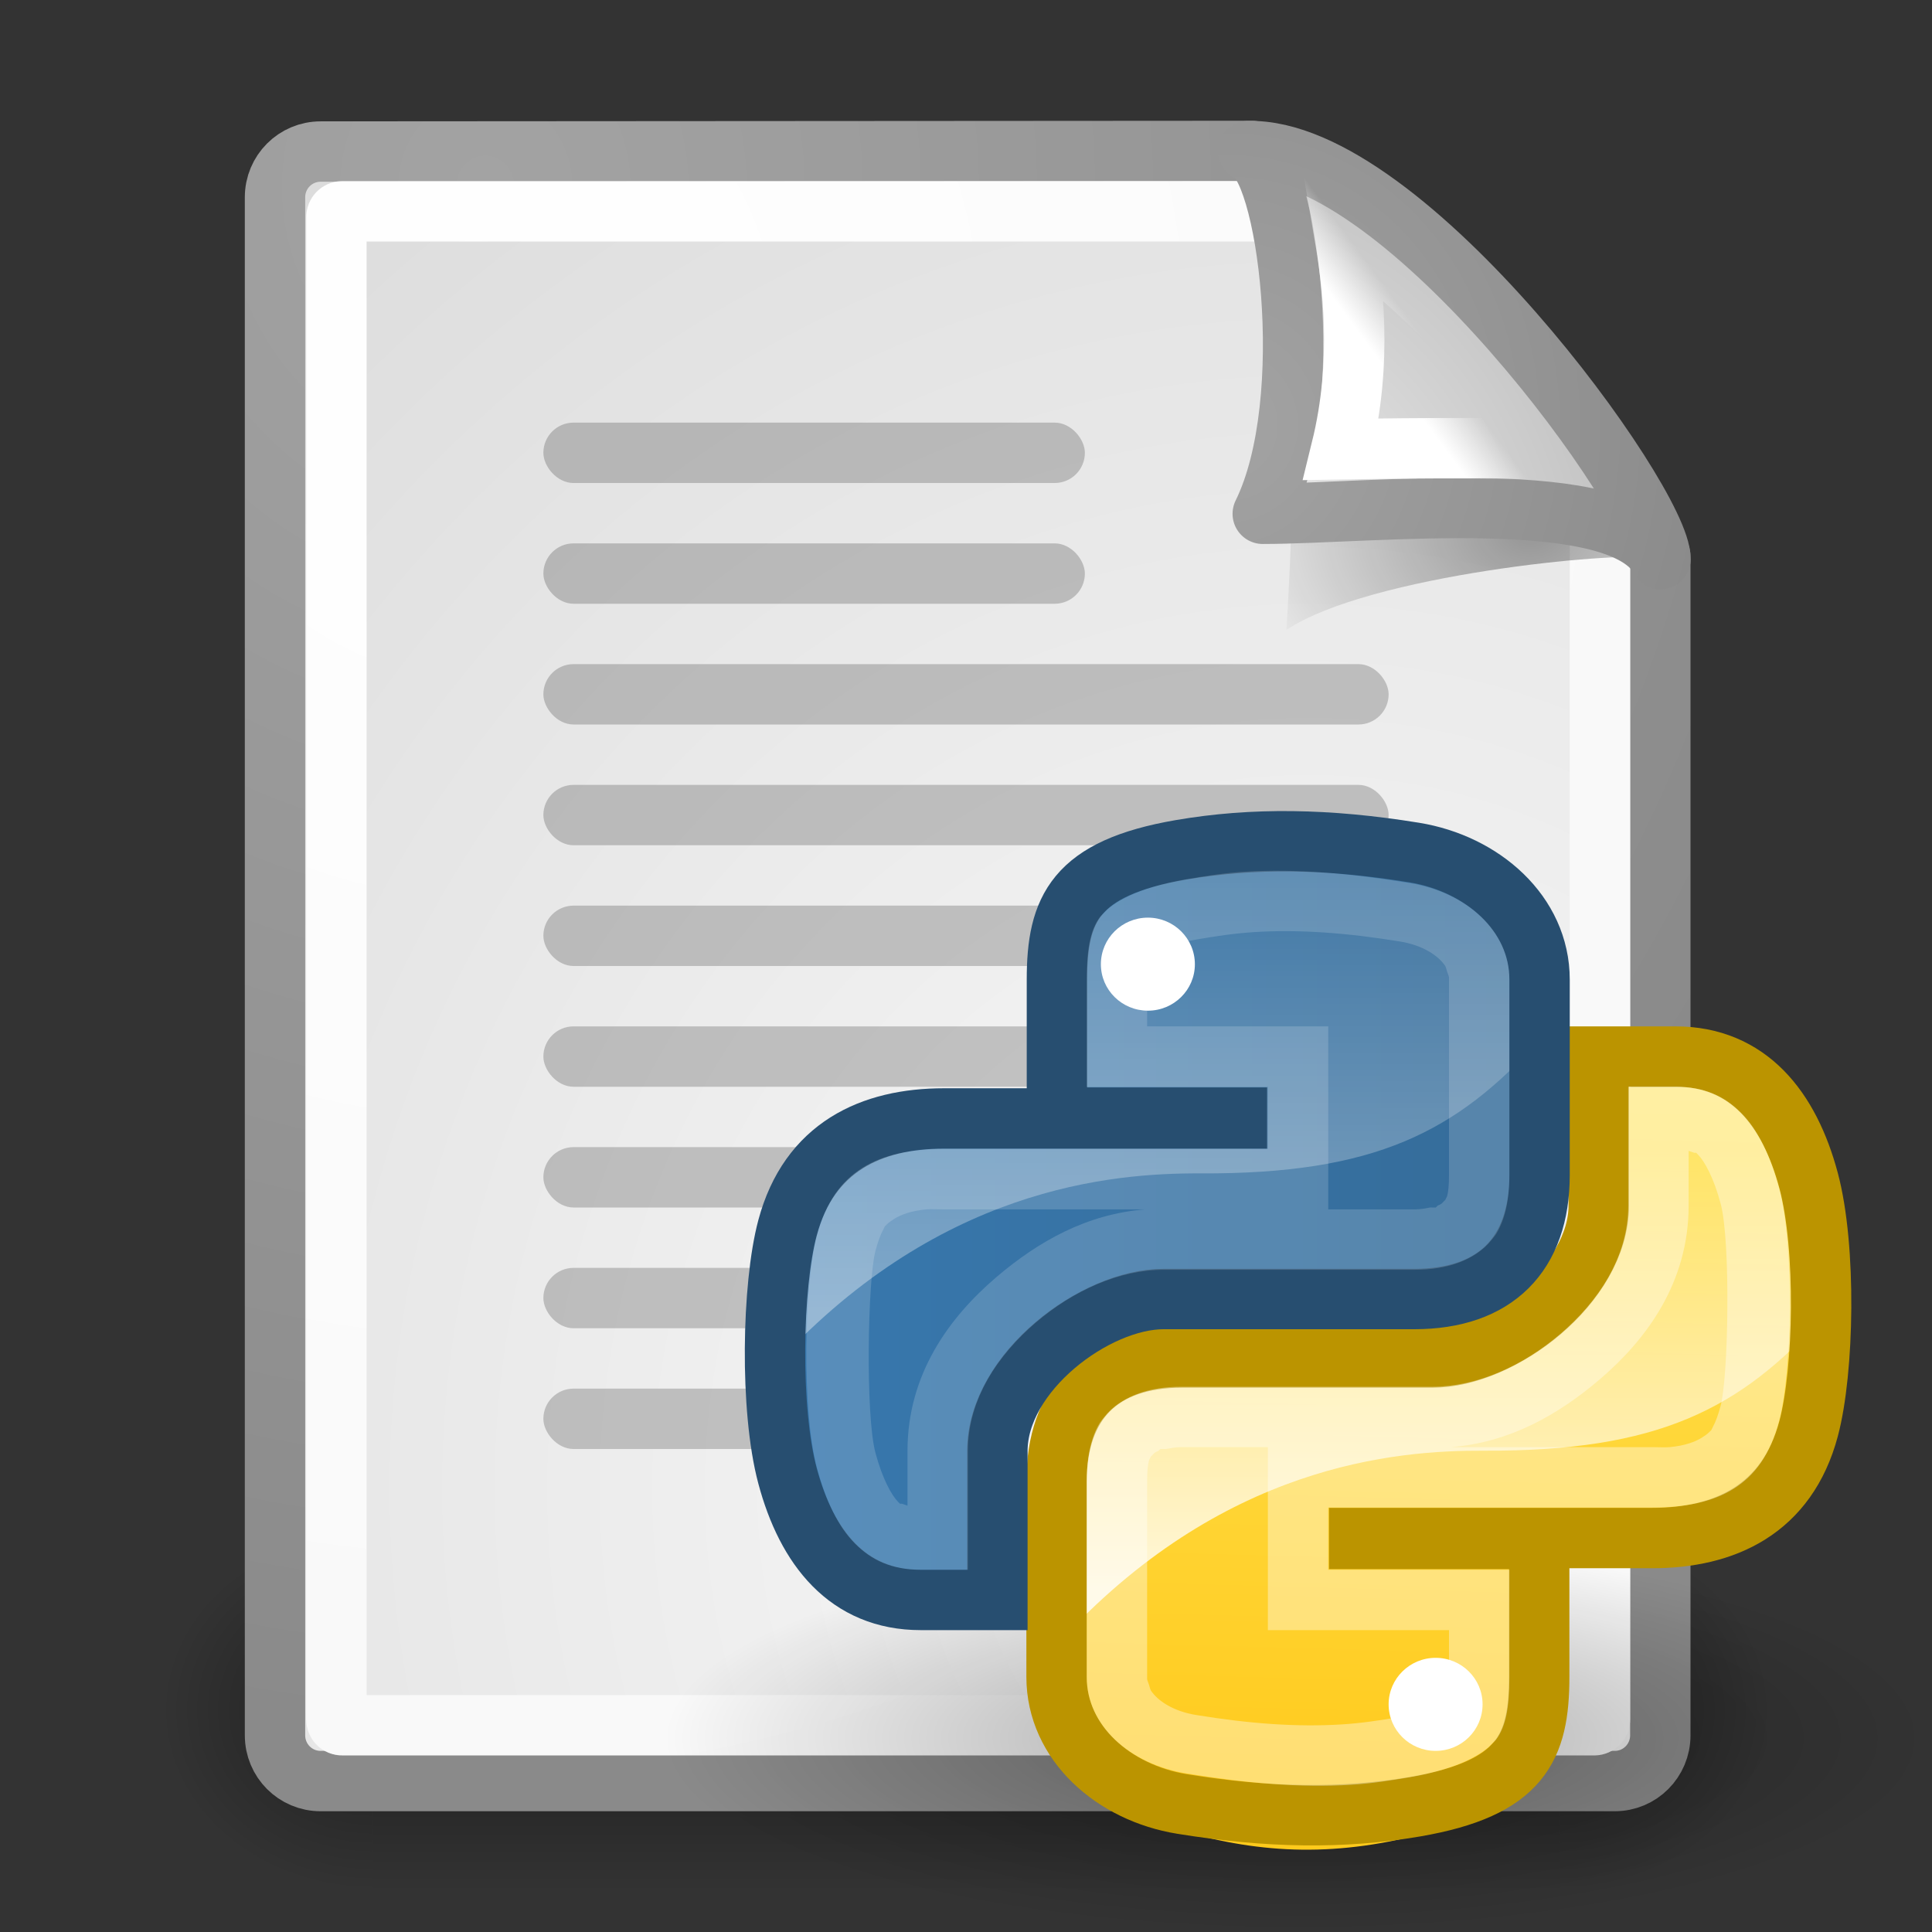 <?xml version="1.0" encoding="UTF-8" standalone="no"?>
<!-- Created with Inkscape (http://www.inkscape.org/) -->
<svg
   xmlns:i="http://ns.adobe.com/AdobeIllustrator/10.0/"
   xmlns:dc="http://purl.org/dc/elements/1.1/"
   xmlns:cc="http://web.resource.org/cc/"
   xmlns:rdf="http://www.w3.org/1999/02/22-rdf-syntax-ns#"
   xmlns:svg="http://www.w3.org/2000/svg"
   xmlns="http://www.w3.org/2000/svg"
   xmlns:xlink="http://www.w3.org/1999/xlink"
   xmlns:sodipodi="http://inkscape.sourceforge.net/DTD/sodipodi-0.dtd"
   xmlns:inkscape="http://www.inkscape.org/namespaces/inkscape"
   inkscape:export-ydpi="240.00000"
   inkscape:export-xdpi="240.00000"
   inkscape:export-filename="/home/jimmac/gfx/novell/pdes/trunk/docs/BIGmime-text.png"
   sodipodi:docname="text-x-python.svg"
   sodipodi:docbase="/media/hdb2/home/vinicius/Backup/Documentos/Vinicius/tango-icon-theme-code/32x32"
   inkscape:version="0.43"
   sodipodi:version="0.32"
   id="svg249"
   height="32"
   width="32"
   version="1.0">
  <rect width="100%" height="100%" fill="#333333" stroke="none"/>
  <defs
     id="defs3">
    <linearGradient
       id="linearGradient4114"
       inkscape:collect="always">
      <stop
         id="stop4116"
         offset="0"
         style="stop-color:#000000;stop-opacity:1;" />
      <stop
         id="stop4118"
         offset="1"
         style="stop-color:#000000;stop-opacity:0;" />
    </linearGradient>
    <radialGradient
       inkscape:collect="always"
       xlink:href="#linearGradient4114"
       id="radialGradient24190"
       gradientUnits="userSpaceOnUse"
       gradientTransform="scale(1.644,0.608)"
       cx="15.116"
       cy="63.965"
       fx="15.116"
       fy="63.965"
       r="12.289" />
    <linearGradient
       inkscape:collect="always"
       xlink:href="#linearGradient4126"
       id="linearGradient9798"
       gradientUnits="userSpaceOnUse"
       gradientTransform="matrix(0.154,0,0,0.151,76.261,-4.599)"
       x1="94.693"
       y1="112.511"
       x2="94.693"
       y2="64.053" />
    <linearGradient
       id="linearGradient4126">
      <stop
         id="stop4128"
         offset="0"
         style="stop-color:#ffffff;stop-opacity:1;" />
      <stop
         id="stop4130"
         offset="1"
         style="stop-color:#ffffff;stop-opacity:0.165;" />
    </linearGradient>
    <linearGradient
       inkscape:collect="always"
       xlink:href="#linearGradient4126"
       id="linearGradient9796"
       gradientUnits="userSpaceOnUse"
       gradientTransform="matrix(0.154,0,0,0.151,71.565,-9.2)"
       x1="94.693"
       y1="112.511"
       x2="94.693"
       y2="64.053" />
    <linearGradient
       id="linearGradient4076">
      <stop
         id="stop4078"
         offset="0"
         style="stop-color:#ffe253;stop-opacity:1;" />
      <stop
         id="stop4080"
         offset="1"
         style="stop-color:#ffca1c;stop-opacity:1;" />
    </linearGradient>
    <linearGradient
       inkscape:collect="always"
       xlink:href="#linearGradient4076"
       id="linearGradient9794"
       gradientUnits="userSpaceOnUse"
       gradientTransform="matrix(0.154,0,0,0.151,71.875,-9.482)"
       x1="119.191"
       y1="89.13"
       x2="116.965"
       y2="169.279" />
    <linearGradient
       id="linearGradient4092">
      <stop
         id="stop4094"
         offset="0"
         style="stop-color:#3778ae;stop-opacity:1;" />
      <stop
         id="stop4096"
         offset="1"
         style="stop-color:#366c99;stop-opacity:1;" />
    </linearGradient>
    <linearGradient
       inkscape:collect="always"
       xlink:href="#linearGradient4092"
       id="linearGradient9792"
       gradientUnits="userSpaceOnUse"
       gradientTransform="matrix(0.154,0,0,0.151,71.565,-9.2)"
       x1="59.729"
       y1="101.998"
       x2="142.62"
       y2="101.998" />
    <linearGradient
       id="linearGradient3702">
      <stop
         style="stop-color:black;stop-opacity:0;"
         offset="0"
         id="stop3704" />
      <stop
         id="stop3710"
         offset="0.5"
         style="stop-color:black;stop-opacity:1;" />
      <stop
         style="stop-color:black;stop-opacity:0;"
         offset="1"
         id="stop3706" />
    </linearGradient>
    <linearGradient
       inkscape:collect="always"
       id="linearGradient3688">
      <stop
         style="stop-color:black;stop-opacity:1;"
         offset="0"
         id="stop3690" />
      <stop
         style="stop-color:black;stop-opacity:0;"
         offset="1"
         id="stop3692" />
    </linearGradient>
    <linearGradient
       inkscape:collect="always"
       id="linearGradient4790">
      <stop
         style="stop-color:#000000;stop-opacity:1;"
         offset="0"
         id="stop4792" />
      <stop
         style="stop-color:#000000;stop-opacity:0;"
         offset="1"
         id="stop4794" />
    </linearGradient>
    <linearGradient
       inkscape:collect="always"
       id="linearGradient2251">
      <stop
         style="stop-color:#ffffff;stop-opacity:1;"
         offset="0"
         id="stop2253" />
      <stop
         style="stop-color:#ffffff;stop-opacity:0;"
         offset="1"
         id="stop2255" />
    </linearGradient>
    <linearGradient
       id="linearGradient15662">
      <stop
         id="stop15664"
         offset="0"
         style="stop-color:#ffffff;stop-opacity:1;" />
      <stop
         id="stop15666"
         offset="1"
         style="stop-color:#f8f8f8;stop-opacity:1;" />
    </linearGradient>
    <linearGradient
       id="linearGradient269">
      <stop
         id="stop270"
         offset="0"
         style="stop-color:#a3a3a3;stop-opacity:1;" />
      <stop
         id="stop271"
         offset="1"
         style="stop-color:#8a8a8a;stop-opacity:1;" />
    </linearGradient>
    <linearGradient
       id="linearGradient259">
      <stop
         id="stop260"
         offset="0"
         style="stop-color:#fafafa;stop-opacity:1;" />
      <stop
         id="stop261"
         offset="1"
         style="stop-color:#bbbbbb;stop-opacity:1;" />
    </linearGradient>
    <radialGradient
       inkscape:collect="always"
       xlink:href="#linearGradient3688"
       id="radialGradient1941"
       gradientUnits="userSpaceOnUse"
       gradientTransform="matrix(2.004,0,0,1.4,27.988,-17.4)"
       cx="4.993"
       cy="43.5"
       fx="4.993"
       fy="43.5"
       r="2.5" />
    <radialGradient
       inkscape:collect="always"
       xlink:href="#linearGradient3688"
       id="radialGradient1943"
       gradientUnits="userSpaceOnUse"
       gradientTransform="matrix(2.004,0,0,1.4,-20.012,-104.4)"
       cx="4.993"
       cy="43.5"
       fx="4.993"
       fy="43.5"
       r="2.5" />
    <linearGradient
       inkscape:collect="always"
       xlink:href="#linearGradient3702"
       id="linearGradient1945"
       gradientUnits="userSpaceOnUse"
       x1="25.058"
       y1="47.028"
       x2="25.058"
       y2="39.999" />
    <linearGradient
       inkscape:collect="always"
       xlink:href="#linearGradient2251"
       id="linearGradient1966"
       gradientUnits="userSpaceOnUse"
       gradientTransform="matrix(-1.92714e-2,-0.574,0.588,-1.882297e-2,2.42,26.7)"
       x1="33.396"
       y1="36.921"
       x2="34.17"
       y2="38.07" />
    <radialGradient
       inkscape:collect="always"
       xlink:href="#linearGradient259"
       id="radialGradient1969"
       gradientUnits="userSpaceOnUse"
       gradientTransform="matrix(9.897811e-2,6.749534e-3,-7.368489e-3,0.109,16.594,8.644)"
       cx="30.654"
       cy="14.937"
       fx="30.654"
       fy="14.937"
       r="86.708" />
    <radialGradient
       inkscape:collect="always"
       xlink:href="#linearGradient269"
       id="radialGradient1971"
       gradientUnits="userSpaceOnUse"
       gradientTransform="matrix(0.221,0,0,0.237,13.288,6.481)"
       cx="31.863"
       cy="2.367"
       fx="31.863"
       fy="2.367"
       r="37.752" />
    <radialGradient
       inkscape:collect="always"
       xlink:href="#linearGradient4790"
       id="radialGradient1974"
       gradientUnits="userSpaceOnUse"
       gradientTransform="matrix(1.163,0,0,0.856,-17.722,-2.319)"
       cx="37.03"
       cy="12.989"
       fx="37.03"
       fy="12.989"
       r="4.293" />
    <radialGradient
       inkscape:collect="always"
       xlink:href="#linearGradient15662"
       id="radialGradient1977"
       gradientUnits="userSpaceOnUse"
       gradientTransform="matrix(0.618,0,0,0.665,2.818,0.965)"
       cx="8.144"
       cy="7.268"
       fx="8.144"
       fy="7.268"
       r="38.159" />
    <radialGradient
       inkscape:collect="always"
       xlink:href="#linearGradient259"
       id="radialGradient1980"
       gradientUnits="userSpaceOnUse"
       gradientTransform="matrix(0.632,0,0,0.687,0.21,0.105)"
       cx="33.967"
       cy="35.737"
       fx="33.967"
       fy="35.737"
       r="86.708" />
    <radialGradient
       inkscape:collect="always"
       xlink:href="#linearGradient269"
       id="radialGradient1982"
       gradientUnits="userSpaceOnUse"
       gradientTransform="matrix(0.637,0,0,0.681,2.416,0.532)"
       cx="8.824"
       cy="3.756"
       fx="8.824"
       fy="3.756"
       r="37.752" />
  </defs>
  <sodipodi:namedview
     inkscape:window-y="0"
     inkscape:window-x="0"
     inkscape:window-height="714"
     inkscape:window-width="1014"
     inkscape:document-units="px"
     inkscape:grid-bbox="true"
     showgrid="false"
     inkscape:current-layer="layer5"
     inkscape:cy="19.34527"
     inkscape:cx="18.240356"
     inkscape:zoom="1"
     inkscape:pageshadow="2"
     inkscape:pageopacity="0.0"
     borderopacity="1"
     bordercolor="#666"
     pagecolor="#ffffff"
     id="base"
     inkscape:showpageshadow="false"
     width="32px"
     height="32px"
     showborder="false" />
  <g
     inkscape:groupmode="layer"
     id="layer6"
     inkscape:label="Shadow" />
  <g
     style="display:inline"
     inkscape:groupmode="layer"
     inkscape:label="Base"
     id="layer1" />
  <g
     inkscape:groupmode="layer"
     id="layer5"
     inkscape:label="Text"
     style="display:inline">
    <g
       id="g3712"
       style="opacity:0.4"
       transform="matrix(0.702,0,0,0.857,-0.842,-8.952)">
      <rect
         y="40"
         x="38"
         height="7"
         width="5"
         id="rect2801"
         style="opacity:1;fill:url(#radialGradient1941);fill-opacity:1;stroke:none;stroke-width:1;stroke-linecap:round;stroke-linejoin:miter;stroke-miterlimit:4;stroke-dasharray:none;stroke-opacity:1" />
      <rect
         transform="scale(-1,-1)"
         y="-47"
         x="-10"
         height="7"
         width="5"
         id="rect3696"
         style="opacity:1;fill:url(#radialGradient1943);fill-opacity:1;stroke:none;stroke-width:1;stroke-linecap:round;stroke-linejoin:miter;stroke-miterlimit:4;stroke-dasharray:none;stroke-opacity:1" />
      <rect
         y="40"
         x="10"
         height="7"
         width="28"
         id="rect3700"
         style="opacity:1;fill:url(#linearGradient1945);fill-opacity:1;stroke:none;stroke-width:1;stroke-linecap:round;stroke-linejoin:miter;stroke-miterlimit:4;stroke-dasharray:none;stroke-opacity:1" />
    </g>
    <path
       style="color:black;fill:url(#radialGradient1980);fill-opacity:1;fill-rule:nonzero;stroke:url(#radialGradient1982);stroke-width:1;stroke-linecap:round;stroke-linejoin:round;marker:none;marker-start:none;marker-mid:none;marker-end:none;stroke-miterlimit:4;stroke-dashoffset:0;stroke-opacity:1;visibility:visible;display:block;overflow:visible"
       d="M 5.311,2.51 L 20.737,2.5 C 20.737,2.5 27.5,8.795 27.5,9.215 L 27.5,28.742 C 27.5,29.162 27.163,29.5 26.744,29.5 L 5.311,29.5 C 4.892,29.5 4.555,29.162 4.555,28.742 L 4.555,3.268 C 4.555,2.848 4.892,2.51 5.311,2.51 z "
       id="rect15391"
       sodipodi:nodetypes="ccccccccc" />
    <path
       style="color:black;fill:none;fill-opacity:1;fill-rule:nonzero;stroke:url(#radialGradient1977);stroke-width:1;stroke-linecap:round;stroke-linejoin:round;marker:none;marker-start:none;marker-mid:none;marker-end:none;stroke-miterlimit:4;stroke-dashoffset:0;stroke-opacity:1;visibility:visible;display:block;overflow:visible"
       d="M 5.667,3.5 L 21.551,3.5 C 21.551,3.5 26.5,8.665 26.5,8.718 L 26.5,28.48 C 26.5,28.533 26.458,28.576 26.405,28.576 L 5.667,28.576 C 5.614,28.576 5.572,28.533 5.572,28.48 L 5.572,3.596 C 5.572,3.543 5.614,3.5 5.667,3.5 z "
       id="rect15660"
       sodipodi:nodetypes="ccccccccc" />
    <path
       inkscape:r_cy="true"
       inkscape:r_cx="true"
       style="opacity:0.357;color:black;fill:url(#radialGradient1974);fill-opacity:1;fill-rule:evenodd;stroke:none;stroke-width:1;stroke-linecap:butt;stroke-linejoin:miter;marker:none;marker-start:none;marker-mid:none;marker-end:none;stroke-miterlimit:4;stroke-dasharray:none;stroke-dashoffset:0;stroke-opacity:1;visibility:visible;display:inline;overflow:visible"
       d="M 27.323,9.241 C 26.838,8.343 23.255,6.754 21.39,6.221 C 21.503,7.27 21.308,10.433 21.308,10.433 C 22.683,9.516 26.803,9.133 27.323,9.241 z "
       id="path5348"
       sodipodi:nodetypes="cccc" />
    <path
       style="color:black;fill:url(#radialGradient1969);fill-opacity:1;fill-rule:nonzero;stroke:url(#radialGradient1971);stroke-width:1;stroke-linecap:butt;stroke-linejoin:round;marker:none;marker-start:none;marker-mid:none;marker-end:none;stroke-miterlimit:4;stroke-dasharray:none;stroke-dashoffset:0;stroke-opacity:1;visibility:visible;display:block;overflow:visible"
       d="M 27.503,9.261 C 27.511,8.314 23.264,2.434 20.674,2.503 C 21.323,2.659 21.842,6.629 20.915,8.51 C 22.749,8.51 26.86,8.018 27.503,9.261 z "
       id="path2210"
       sodipodi:nodetypes="cccc"
       inkscape:r_cx="true"
       inkscape:r_cy="true" />
    <path
       sodipodi:nodetypes="cccc"
       id="path2247"
       d="M 25.838,7.477 C 25.409,6.703 23.393,4.565 22.262,3.855 C 22.403,4.674 22.578,5.97 22.216,7.441 C 22.216,7.441 25.379,7.383 25.838,7.477 z "
       style="color:black;fill:none;fill-opacity:1;fill-rule:evenodd;stroke:url(#linearGradient1966);stroke-width:1;stroke-linecap:butt;stroke-linejoin:miter;marker:none;marker-start:none;marker-mid:none;marker-end:none;stroke-miterlimit:4;stroke-dasharray:none;stroke-dashoffset:0;stroke-opacity:1;visibility:visible;display:inline;overflow:visible"
       inkscape:r_cx="true"
       inkscape:r_cy="true" />
    <rect
       style="opacity:0.2;fill:black;fill-opacity:1;stroke:none;stroke-width:1;stroke-linecap:round;stroke-linejoin:miter;stroke-miterlimit:4;stroke-dasharray:none;stroke-dashoffset:1.2;stroke-opacity:1;display:inline"
       id="rect1930"
       width="8.969"
       height="1"
       x="9"
       y="9"
       rx="0.5"
       ry="0.5" />
    <rect
       style="opacity:0.2;fill:black;fill-opacity:1;stroke:none;stroke-width:1;stroke-linecap:round;stroke-linejoin:miter;stroke-miterlimit:4;stroke-dasharray:none;stroke-dashoffset:1.2;stroke-opacity:1;display:inline"
       id="rect1934"
       width="14"
       height="1"
       x="9"
       y="13"
       rx="0.5"
       ry="0.5" />
    <rect
       style="opacity:0.2;fill:black;fill-opacity:1;stroke:none;stroke-width:1;stroke-linecap:round;stroke-linejoin:miter;stroke-miterlimit:4;stroke-dasharray:none;stroke-dashoffset:1.2;stroke-opacity:1;display:inline"
       id="rect1936"
       width="14"
       height="1"
       x="9"
       y="15"
       rx="0.5"
       ry="0.5" />
    <rect
       style="opacity:0.2;fill:black;fill-opacity:1;stroke:none;stroke-width:1;stroke-linecap:round;stroke-linejoin:miter;stroke-miterlimit:4;stroke-dasharray:none;stroke-dashoffset:1.2;stroke-opacity:1;display:inline"
       id="rect1938"
       width="14"
       height="1"
       x="9"
       y="17"
       rx="0.5"
       ry="0.5" />
    <rect
       style="opacity:0.2;fill:black;fill-opacity:1;stroke:none;stroke-width:1;stroke-linecap:round;stroke-linejoin:miter;stroke-miterlimit:4;stroke-dasharray:none;stroke-dashoffset:1.2;stroke-opacity:1;display:inline"
       id="rect1942"
       width="14"
       height="1"
       x="9"
       y="19"
       rx="0.5"
       ry="0.5" />
    <rect
       style="opacity:0.2;fill:black;fill-opacity:1;stroke:none;stroke-width:1;stroke-linecap:round;stroke-linejoin:miter;stroke-miterlimit:4;stroke-dasharray:none;stroke-dashoffset:1.2;stroke-opacity:1;display:inline"
       id="rect1944"
       width="14"
       height="1"
       x="9"
       y="21"
       rx="0.5"
       ry="0.5" />
    <rect
       style="opacity:0.2;fill:black;fill-opacity:1;stroke:none;stroke-width:1;stroke-linecap:round;stroke-linejoin:miter;stroke-miterlimit:4;stroke-dasharray:none;stroke-dashoffset:1.2;stroke-opacity:1;display:inline"
       id="rect1948"
       width="8"
       height="1"
       x="9"
       y="23"
       rx="0.5"
       ry="0.5" />
    <rect
       style="opacity:0.2;fill:black;fill-opacity:1;stroke:none;stroke-width:1;stroke-linecap:round;stroke-linejoin:miter;stroke-miterlimit:4;stroke-dasharray:none;stroke-dashoffset:1.2;stroke-opacity:1;display:inline"
       id="rect2857"
       width="8.969"
       height="1"
       x="9"
       y="7"
       rx="0.5"
       ry="0.5" />
    <rect
       ry="0.5"
       rx="0.5"
       y="11"
       x="9"
       height="1"
       width="14"
       id="rect4958"
       style="opacity:0.2;fill:#000000;fill-opacity:1;stroke:none;stroke-width:1;stroke-linecap:round;stroke-linejoin:miter;stroke-miterlimit:4;stroke-dasharray:none;stroke-dashoffset:1.2;stroke-opacity:1;display:inline" />
  </g>
  <g
     inkscape:groupmode="layer"
     id="layer4"
     inkscape:label="emblem">
    <path
       transform="matrix(0.52,0,0,0.431,8.585,12.027)"
       d="M 45.053 38.909 A 20.203 7.475 0 1 1  4.647,38.909 A 20.203 7.475 0 1 1  45.053 38.909 z"
       sodipodi:ry="7.4751287"
       sodipodi:rx="20.203051"
       sodipodi:cy="38.908627"
       sodipodi:cx="24.849752"
       id="path4112"
       style="opacity:0.337;fill:url(#radialGradient24190);fill-opacity:1;stroke:none;stroke-opacity:1;display:inline"
       sodipodi:type="arc" />
    <g
       id="g9770"
       transform="translate(-68,14)">
      <path
         style="fill:url(#linearGradient9792);fill-opacity:1;stroke:none;stroke-opacity:1"
         id="path9772"
         d="M 85.196,2.226 C 85.196,1.058 85.515,0.423 87.273,0.121 C 88.466,-0.085 89.996,-0.111 91.424,0.121 C 92.551,0.304 93.5,1.13 93.5,2.226 L 93.5,6.079 C 93.5,7.209 92.579,7.626 91.424,7.626 L 87.273,7.626 C 85.864,7.626 84.676,9.316 84.676,10.652 L 84.676,12.5 L 83.249,12.5 C 82.042,12.5 81.339,11.644 81.044,10.446 C 80.645,8.836 80.662,7.877 81.044,6.336 C 81.374,4.991 82.431,4.282 83.638,4.282 L 85.196,4.282 L 85.196,4.268 L 85.196,2.226 L 85.196,2.226 z "
         i:knockout="Off"
         sodipodi:nodetypes="csscccccccssccccc" />
      <path
         style="fill:url(#linearGradient9794);fill-opacity:1;stroke:none;stroke-opacity:1"
         id="path9774"
         d="M 93.81,14.274 C 93.81,15.442 92.779,16.033 91.734,16.328 C 90.16,16.773 88.897,16.705 87.582,16.328 C 86.484,16.013 85.506,15.37 85.506,14.274 L 85.506,10.421 C 85.506,9.312 86.446,8.365 87.582,8.365 L 91.734,8.365 C 93.116,8.365 94.33,7.19 94.33,5.797 L 94.33,4 L 95.886,4 C 97.095,4 97.664,4.883 97.962,6.054 C 98.378,7.68 98.396,8.896 97.962,10.164 C 97.543,11.395 97.094,11.406 95.886,11.406 L 93.81,11.398 L 93.81,14.274 z "
         i:knockout="Off"
         sodipodi:nodetypes="csscccccccssccc" />
      <path
         style="fill:#ffffff"
         id="path9776"
         d="M 86.234,1.971 C 86.234,1.544 86.582,1.199 87.013,1.199 C 87.442,1.199 87.791,1.544 87.791,1.971 C 87.791,2.396 87.442,2.74 87.013,2.74 C 86.582,2.74 86.234,2.396 86.234,1.971 z "
         i:knockout="Off" />
      <path
         style="fill:#ffffff"
         id="path9778"
         d="M 91,14.229 C 91,13.804 91.349,13.459 91.778,13.459 C 92.209,13.459 92.556,13.804 92.556,14.229 C 92.556,14.655 92.209,15 91.778,15 C 91.349,15 91,14.655 91,14.229 z "
         i:knockout="Off" />
      <path
         style="opacity:0.377;fill:url(#linearGradient9796);fill-opacity:1;stroke:none;stroke-opacity:1"
         d="M 88.992,-0.05 C 88.377,-0.035 87.788,0.034 87.265,0.124 C 85.507,0.427 85.207,1.068 85.207,2.236 L 85.207,4.26 L 85.207,4.282 L 83.636,4.282 C 82.429,4.282 81.377,4.983 81.047,6.328 C 80.822,7.235 80.72,7.945 80.759,8.7 C 83.494,5.652 86.428,5.429 87.885,5.435 C 90.77,5.448 92.129,4.75 93.506,3.215 L 93.506,2.236 C 93.506,1.139 92.553,0.307 91.426,0.124 C 90.623,-0.006 89.781,-0.069 88.992,-0.05 z "
         id="path9780"
         sodipodi:nodetypes="csccccscsccsc" />
      <path
         style="opacity:0.837;fill:url(#linearGradient9798);fill-opacity:1;stroke:none;stroke-opacity:1;display:inline"
         d="M 94.481,3.524 L 94.324,6.874 C 92.726,10.122 85.092,6.761 85.738,10.92 L 85.517,13.227 C 88.233,10.246 91.131,10.021 92.577,10.028 C 95.462,10.04 96.82,9.343 98.198,7.808 C 98.194,7.778 97.981,7.025 97.955,6.632 C 97.671,2.436 95.729,4.234 94.481,3.524 z "
         id="path9782"
         sodipodi:nodetypes="ccccscsc" />
      <path
         style="fill:none;fill-opacity:1;stroke:#bb9400;stroke-opacity:1"
         id="path9784"
         d="M 93.494,13.774 C 93.494,14.942 93.198,15.621 91.44,15.924 C 90.247,16.129 89.004,16.111 87.576,15.879 C 86.449,15.696 85.5,14.87 85.5,13.774 L 85.5,10.54 C 85.5,9.222 86.234,8.484 87.576,8.484 L 91.727,8.484 C 92.862,8.484 94.48,7.272 94.48,5.967 L 94.48,3.5 L 95.751,3.5 C 96.958,3.5 97.637,4.362 97.956,5.554 C 98.252,6.658 98.213,8.706 97.956,9.664 C 97.598,11.002 96.569,11.475 95.362,11.475 L 93.494,11.475 L 90.513,11.475 L 90.513,11.489 L 93.494,11.489 L 93.494,13.774 L 93.494,13.774 z "
         i:knockout="Off"
         sodipodi:nodetypes="csscccccccssccccccc" />
      <path
         sodipodi:nodetypes="csscccccccssccccccc"
         i:knockout="Off"
         d="M 85.506,2.226 C 85.506,1.058 85.802,0.379 87.56,0.076 C 88.753,-0.129 89.996,-0.111 91.424,0.121 C 92.551,0.304 93.5,1.13 93.5,2.226 L 93.5,5.46 C 93.5,6.778 92.766,7.516 91.424,7.516 L 87.273,7.516 C 86.138,7.516 84.52,8.728 84.52,10.033 L 84.52,12.5 L 83.249,12.5 C 82.042,12.5 81.363,11.638 81.044,10.446 C 80.748,9.342 80.787,7.294 81.044,6.336 C 81.402,4.998 82.431,4.525 83.638,4.525 L 85.506,4.525 L 88.487,4.525 L 88.487,4.511 L 85.506,4.511 L 85.506,2.226 L 85.506,2.226 z "
         id="path9786"
         style="fill:none;fill-opacity:1;stroke:#274e70;stroke-opacity:1" />
      <path
         style="fill:#ffffff;fill-opacity:0.165;stroke:none;stroke-opacity:1"
         d="M 88.625,0.438 C 88.297,0.457 87.974,0.508 87.656,0.562 C 86.963,0.682 86.56,0.875 86.344,1.062 C 86.329,1.076 86.294,1.111 86.281,1.125 C 86.275,1.132 86.256,1.149 86.25,1.156 C 86.244,1.163 86.224,1.18 86.219,1.188 C 86.06,1.404 86,1.711 86,2.219 L 86,4 L 88.5,4 L 89,4 L 89,4.5 L 89,4.531 L 89,5.031 L 88.5,5.031 L 85.5,5.031 L 83.625,5.031 C 83.087,5.031 82.63,5.124 82.281,5.344 C 81.933,5.564 81.683,5.901 81.531,6.469 C 81.317,7.267 81.278,9.369 81.531,10.312 C 81.676,10.852 81.88,11.283 82.156,11.562 C 82.433,11.842 82.765,12 83.25,12 L 84.031,12 L 84.031,10.031 C 84.031,9.172 84.534,8.438 85.156,7.906 C 85.779,7.375 86.536,7.031 87.281,7.031 L 91.438,7.031 C 91.981,7.031 92.354,6.871 92.594,6.656 C 92.601,6.649 92.618,6.632 92.625,6.625 C 92.632,6.618 92.649,6.601 92.656,6.594 C 92.692,6.554 92.751,6.483 92.781,6.438 C 92.92,6.212 93,5.893 93,5.469 L 93,2.219 C 93,1.411 92.28,0.777 91.344,0.625 C 90.347,0.463 89.464,0.387 88.625,0.438 z M 88.781,1.438 C 89.51,1.393 90.291,1.448 91.188,1.594 C 91.569,1.656 91.824,1.829 91.938,2 C 91.951,2.023 91.96,2.07 91.969,2.094 C 91.976,2.117 91.997,2.165 92,2.188 C 92.001,2.195 92,2.212 92,2.219 L 92,5.469 C 92,5.635 91.987,5.749 91.969,5.812 C 91.963,5.827 91.943,5.865 91.938,5.875 C 91.935,5.878 91.908,5.904 91.906,5.906 C 91.903,5.911 91.882,5.931 91.875,5.938 C 91.862,5.948 91.837,5.958 91.812,5.969 C 91.808,5.971 91.786,5.998 91.781,6 C 91.776,6.002 91.756,5.998 91.75,6 C 91.738,6.003 91.702,5.997 91.688,6 C 91.626,6.011 91.537,6.031 91.438,6.031 L 90,6.031 L 90,4.531 L 90,4.5 L 90,3 L 88.5,3 L 87,3 L 87,2.219 C 87,1.962 87.019,1.829 87.031,1.781 C 87.08,1.755 87.282,1.654 87.812,1.562 C 88.127,1.508 88.45,1.458 88.781,1.438 z M 83.344,6.031 C 83.428,6.024 83.523,6.031 83.625,6.031 L 85.5,6.031 L 86.969,6.031 C 86.003,6.108 85.202,6.557 84.5,7.156 C 83.725,7.818 83.031,8.759 83.031,10.031 L 83.031,10.938 C 83.009,10.93 82.966,10.916 82.938,10.906 C 82.934,10.905 82.91,10.908 82.906,10.906 C 82.9,10.902 82.881,10.88 82.875,10.875 C 82.766,10.765 82.614,10.489 82.5,10.062 C 82.333,9.439 82.372,7.198 82.5,6.719 C 82.543,6.559 82.584,6.45 82.625,6.375 C 82.634,6.36 82.647,6.325 82.656,6.312 C 82.663,6.304 82.681,6.289 82.688,6.281 C 82.721,6.247 82.769,6.215 82.812,6.188 C 82.918,6.121 83.091,6.054 83.344,6.031 z "
         id="path9788"
         sodipodi:nodetypes="csssssccccccccccsssscccsccssssccsccssssccssssssssccccccccsscccccsccsssssssssc" />
      <path
         sodipodi:nodetypes="csssssccccccccccsssscccsccssssccsccssssccssssssssccccccccsscccccsccsssssssssc"
         id="path9790"
         d="M 90.375,15.562 C 90.703,15.543 91.026,15.492 91.344,15.438 C 92.037,15.318 92.44,15.125 92.656,14.938 C 92.671,14.924 92.706,14.889 92.719,14.875 C 92.725,14.868 92.744,14.851 92.75,14.844 C 92.756,14.837 92.776,14.82 92.781,14.812 C 92.94,14.596 93,14.289 93,13.781 L 93,12 L 90.5,12 L 90,12 L 90,11.5 L 90,11.469 L 90,10.969 L 90.5,10.969 L 93.5,10.969 L 95.375,10.969 C 95.913,10.969 96.37,10.876 96.719,10.656 C 97.067,10.436 97.317,10.099 97.469,9.531 C 97.683,8.733 97.722,6.631 97.469,5.688 C 97.324,5.148 97.12,4.717 96.844,4.438 C 96.567,4.158 96.235,4 95.75,4 L 94.969,4 L 94.969,5.969 C 94.969,6.828 94.466,7.562 93.844,8.094 C 93.221,8.625 92.464,8.969 91.719,8.969 L 87.562,8.969 C 87.019,8.969 86.646,9.129 86.406,9.344 C 86.399,9.351 86.382,9.368 86.375,9.375 C 86.368,9.382 86.351,9.399 86.344,9.406 C 86.308,9.446 86.249,9.517 86.219,9.562 C 86.08,9.788 86,10.107 86,10.531 L 86,13.781 C 86,14.589 86.72,15.223 87.656,15.375 C 88.653,15.537 89.536,15.613 90.375,15.562 z M 90.219,14.562 C 89.49,14.607 88.709,14.552 87.812,14.406 C 87.431,14.344 87.176,14.171 87.062,14 C 87.049,13.977 87.04,13.93 87.031,13.906 C 87.024,13.883 87.003,13.835 87,13.812 C 86.999,13.805 87,13.788 87,13.781 L 87,10.531 C 87,10.365 87.013,10.251 87.031,10.188 C 87.037,10.172 87.057,10.135 87.062,10.125 C 87.065,10.122 87.092,10.096 87.094,10.094 C 87.097,10.089 87.118,10.069 87.125,10.062 C 87.138,10.052 87.163,10.042 87.188,10.031 C 87.192,10.029 87.214,10.002 87.219,10 C 87.224,9.998 87.244,10.002 87.25,10 C 87.262,9.997 87.298,10.003 87.312,10 C 87.374,9.989 87.463,9.969 87.562,9.969 L 89,9.969 L 89,11.469 L 89,11.5 L 89,13 L 90.5,13 L 92,13 L 92,13.781 C 92,14.038 91.981,14.171 91.969,14.219 C 91.92,14.245 91.718,14.346 91.188,14.438 C 90.873,14.492 90.55,14.542 90.219,14.562 z M 95.656,9.969 C 95.572,9.976 95.477,9.969 95.375,9.969 L 93.5,9.969 L 92.031,9.969 C 92.997,9.892 93.798,9.443 94.5,8.844 C 95.275,8.182 95.969,7.241 95.969,5.969 L 95.969,5.062 C 95.991,5.07 96.034,5.084 96.062,5.094 C 96.066,5.095 96.09,5.092 96.094,5.094 C 96.1,5.098 96.119,5.12 96.125,5.125 C 96.234,5.235 96.386,5.511 96.5,5.938 C 96.667,6.561 96.628,8.802 96.5,9.281 C 96.457,9.441 96.416,9.55 96.375,9.625 C 96.366,9.64 96.353,9.675 96.344,9.688 C 96.337,9.696 96.319,9.711 96.312,9.719 C 96.279,9.753 96.231,9.785 96.188,9.812 C 96.082,9.879 95.909,9.946 95.656,9.969 z "
         style="fill:#ffffff;fill-opacity:0.375;stroke:none;stroke-opacity:1" />
    </g>
  </g>
</svg>
